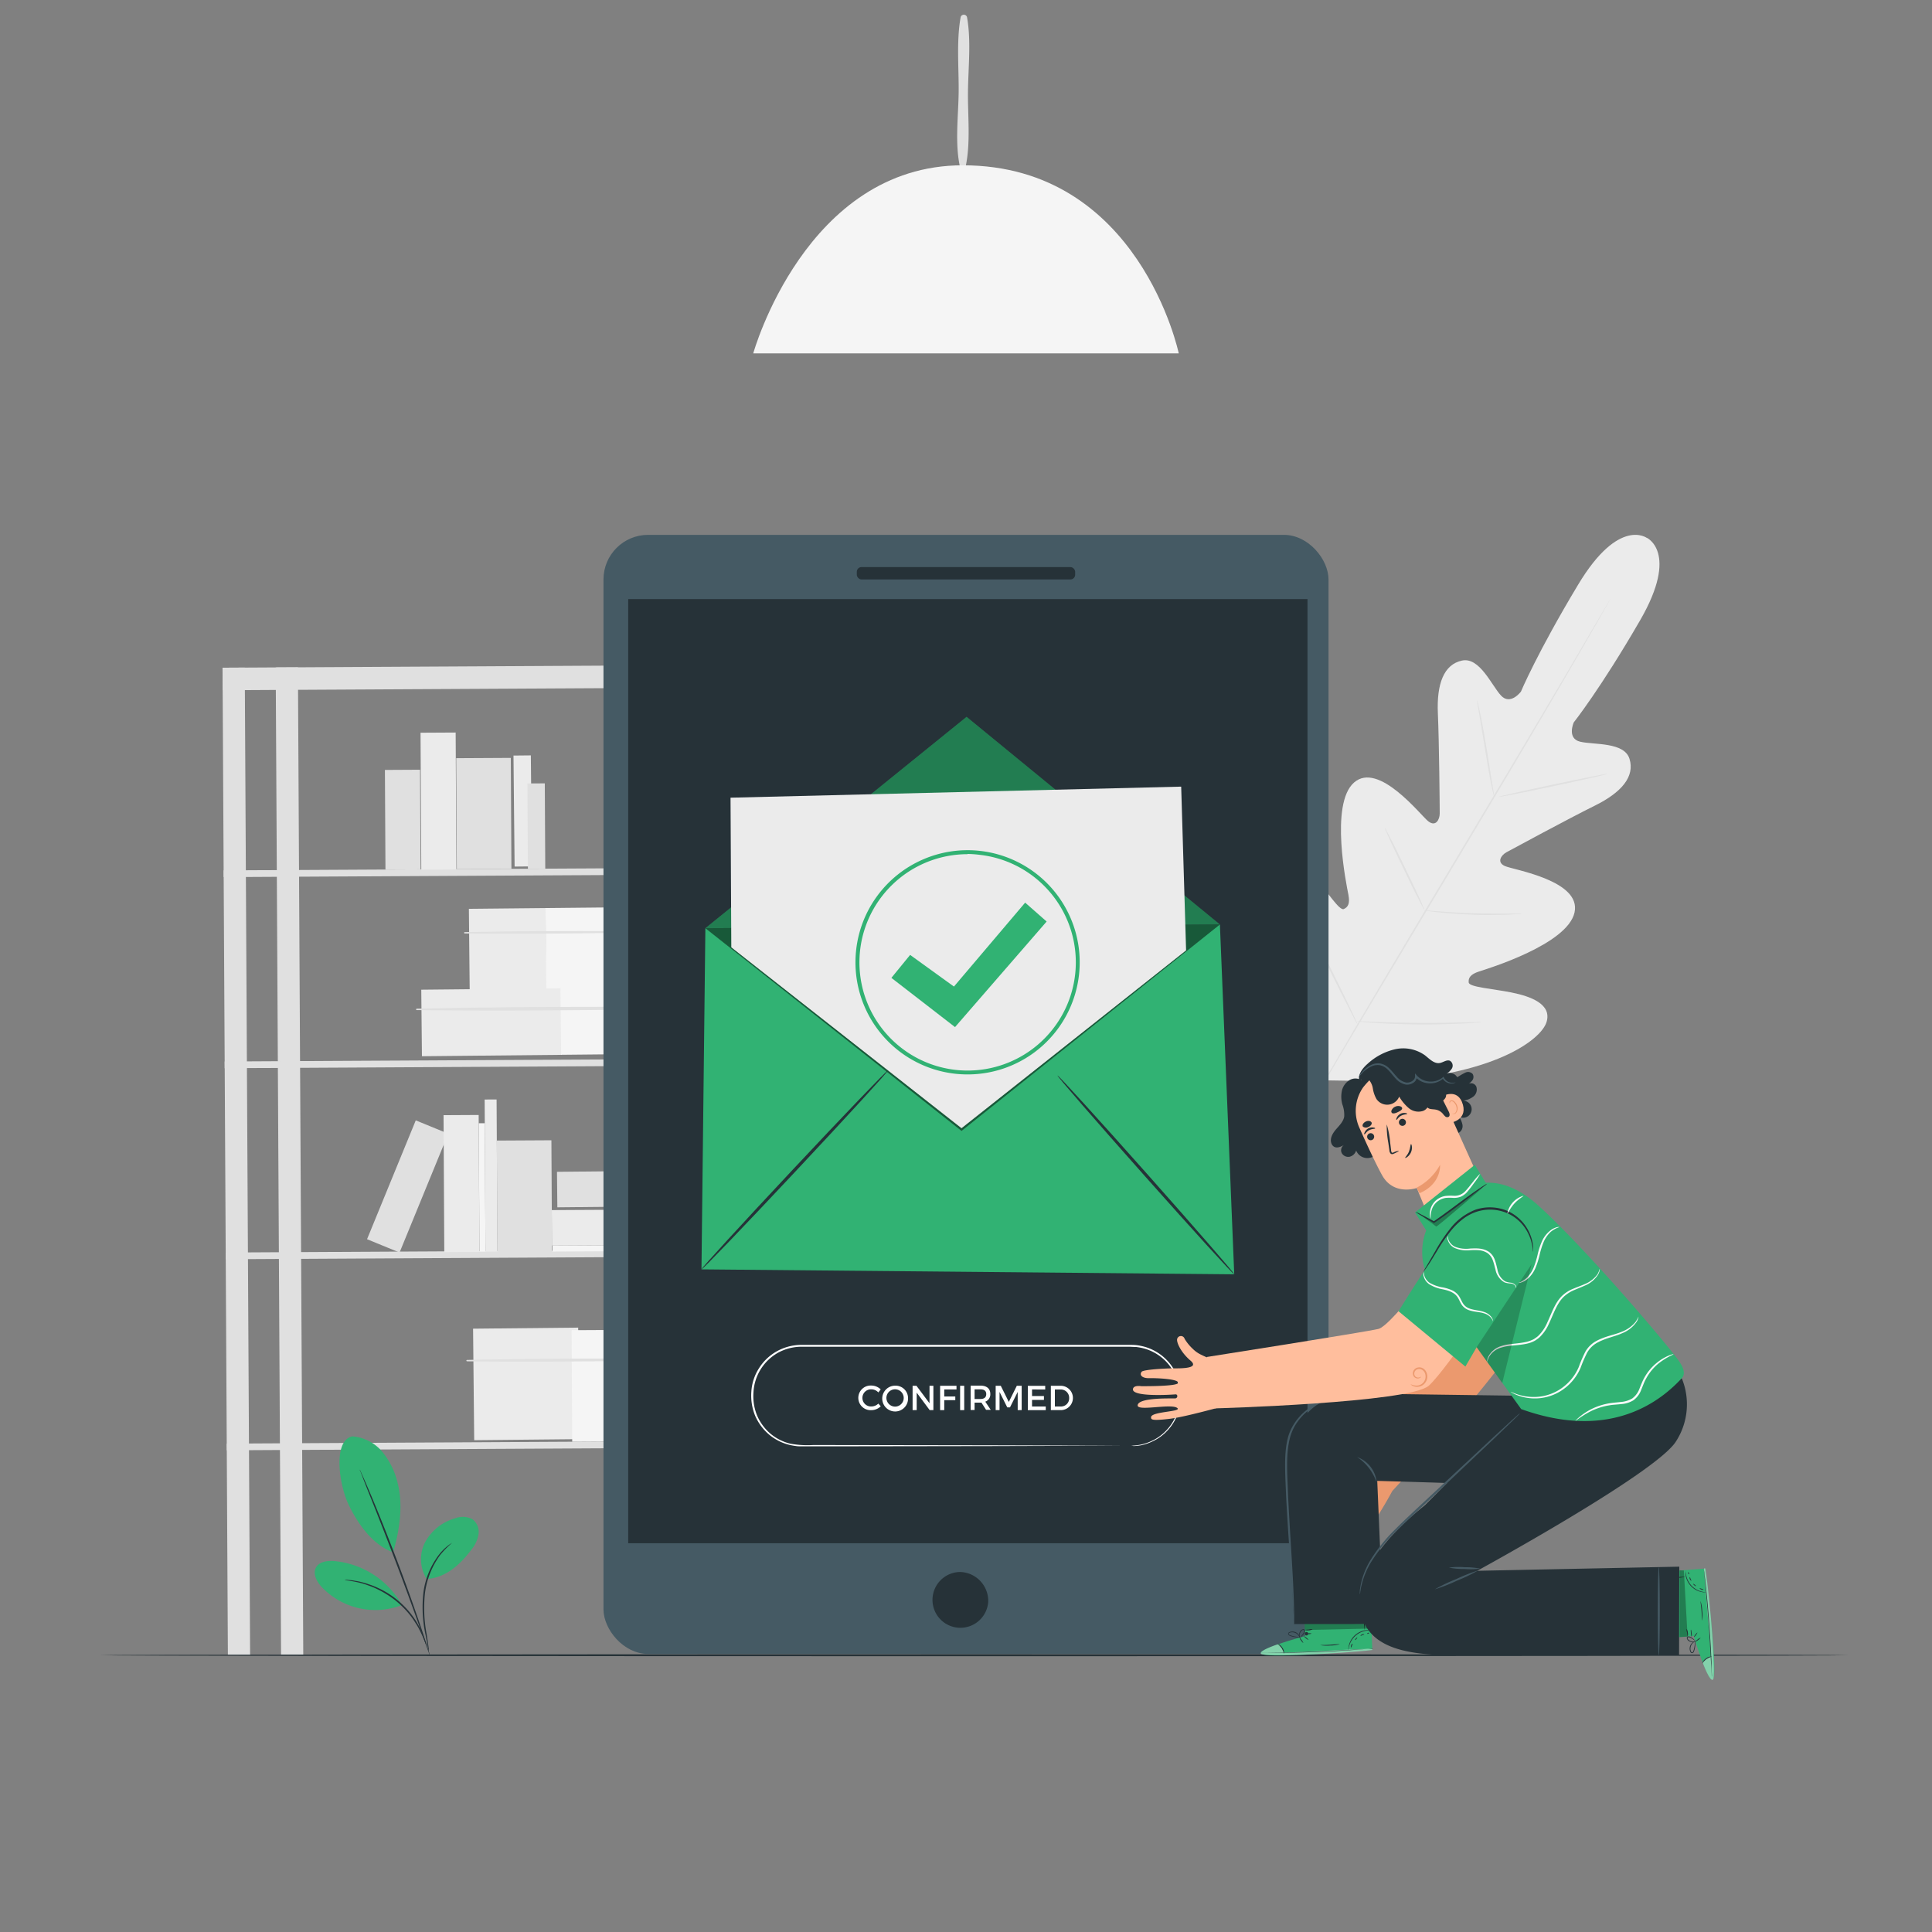 <svg xmlns="http://www.w3.org/2000/svg" viewBox="0 0 500 500"><rect x="0" y="0" width="500" height="500" fill="#808080" stroke="none"/><g id="freepik--background-complete--inject-2"><path d="M426.27,139.26s-7.25-5.57-17.82,12S393.61,179,393.61,179s-2.72,3.64-5.16,1-5.52-10-10.07-9.05c-4.71,1-6.6,6-6.26,13.67s.48,24.38.48,25.9-1,3.6-3,2-12.84-15.57-19.18-10-1.91,26.68-1.46,29-.08,3.25-1.2,3.74-4.33-4.57-7.59-8.43-7.72-7.77-11.11-4.25-5.5,19,7.48,45.24l6.81,11.78,13.66.21c29.27-1.32,41.78-10.62,43.23-15.29s-4.13-6.68-9.09-7.67-10.93-1.37-11.05-2.59.46-2.12,2.71-2.85,22.87-7,24.68-15.27-15.72-11-18-12-.93-2.86.37-3.57,16.07-8.7,22.92-12.09,10.35-7.48,8.94-12.08c-1.35-4.44-9.26-3.6-12.78-4.45s-1.65-5-1.65-5,6.91-8.68,17.16-26.4,1.64-21.43,1.64-21.43" style="fill:#ebebeb"></path><path d="M416.77,155s-.06.13-.19.38l-.62,1.1c-.55,1-1.36,2.39-2.39,4.21-2.08,3.65-5.13,8.92-8.92,15.41-7.58,13-18.2,30.84-30,50.52s-22.46,37.51-30.1,50.45l-9,15.35-2.46,4.16-.65,1.08c-.15.25-.23.36-.23.36s.06-.13.19-.38.35-.63.61-1.1l2.4-4.21c2.08-3.65,5.13-8.92,8.92-15.41,7.58-13,18.2-30.84,30-50.52s22.46-37.51,30.1-50.45l9-15.34,2.46-4.17.65-1.08C416.69,155.06,416.77,155,416.77,155Z" style="fill:#e0e0e0"></path><path d="M382.28,181.33a4,4,0,0,1,.28.94c.15.62.35,1.51.58,2.62.46,2.21,1,5.28,1.57,8.69s1,6.39,1.39,8.71c.17,1.05.32,1.93.43,2.64a5.27,5.27,0,0,1,.13,1,4.25,4.25,0,0,1-.29-.94c-.15-.61-.35-1.51-.57-2.62-.44-2.21-.95-5.29-1.51-8.7s-1.06-6.38-1.44-8.7c-.18-1-.33-1.92-.45-2.63A4.74,4.74,0,0,1,382.28,181.33Z" style="fill:#e0e0e0"></path><path d="M387.88,206.23c0-.11,6.27-1.54,14-3.18s14.1-2.89,14.13-2.78-6.26,1.54-14,3.19S387.91,206.35,387.88,206.23Z" style="fill:#e0e0e0"></path><path d="M368.41,235.64a4.24,4.24,0,0,1,1,0l2.72.2c2.3.17,5.48.39,9,.5s6.7.12,9,.1h2.73a3.89,3.89,0,0,1,1,0,4.35,4.35,0,0,1-1,.12c-.65,0-1.58.11-2.73.15-2.31.1-5.5.15-9,0s-6.71-.38-9-.62c-1.15-.13-2.08-.24-2.72-.34A3.92,3.92,0,0,1,368.41,235.64Z" style="fill:#e0e0e0"></path><path d="M358.38,214.23a3.56,3.56,0,0,1,.48.8c.31.61.7,1.35,1.16,2.24,1,1.9,2.26,4.54,3.68,7.47s2.68,5.58,3.57,7.52c.41.9.76,1.67,1,2.3a3.48,3.48,0,0,1,.33.87,3.56,3.56,0,0,1-.48-.8c-.31-.61-.7-1.36-1.16-2.24-1-1.9-2.26-4.54-3.68-7.47s-2.68-5.59-3.57-7.52l-1-2.3A4.31,4.31,0,0,1,358.38,214.23Z" style="fill:#e0e0e0"></path><path d="M337.89,238a7.56,7.56,0,0,1,.6,1l1.5,2.87c1.24,2.43,2.94,5.8,4.79,9.53s3.51,7.13,4.69,9.59l1.37,2.93a5.47,5.47,0,0,1,.45,1.1,9.15,9.15,0,0,1-.6-1l-1.49-2.87c-1.25-2.43-2.95-5.8-4.8-9.53s-3.5-7.12-4.68-9.59l-1.38-2.93A5.21,5.21,0,0,1,337.89,238Z" style="fill:#e0e0e0"></path><path d="M351.16,264.31a6.88,6.88,0,0,1,1.27,0l3.46.14c2.92.11,7,.24,11.42.27s8.5-.05,11.42-.13l3.47-.09a7.88,7.88,0,0,1,1.27,0,7.44,7.44,0,0,1-1.27.15c-.81.07-2,.15-3.46.22-2.92.15-7,.28-11.43.25s-8.51-.21-11.43-.4c-1.47-.09-2.65-.18-3.46-.26A6.69,6.69,0,0,1,351.16,264.31Z" style="fill:#e0e0e0"></path><rect x="58.27" y="172.79" width="5.75" height="255.52" transform="translate(-1.61 0.33) rotate(-0.31)" style="fill:#e0e0e0"></rect><rect x="72.03" y="172.71" width="5.75" height="255.52" transform="translate(-1.61 0.41) rotate(-0.31)" style="fill:#e0e0e0"></rect><rect x="192.3" y="172.07" width="5.75" height="255.52" transform="translate(-1.6 1.05) rotate(-0.31)" style="fill:#e0e0e0"></rect><rect x="206.07" y="172" width="5.75" height="255.52" transform="translate(-1.6 1.12) rotate(-0.31)" style="fill:#e0e0e0"></rect><rect x="57.6" y="172.39" width="153.55" height="5.83" transform="translate(-0.94 0.72) rotate(-0.31)" style="fill:#e0e0e0"></rect><rect x="57.87" y="224.85" width="153.55" height="1.74" transform="translate(-1.21 0.72) rotate(-0.31)" style="fill:#e0e0e0"></rect><rect x="58.13" y="274.3" width="153.55" height="1.74" transform="translate(-1.47 0.73) rotate(-0.31)" style="fill:#e0e0e0"></rect><rect x="58.4" y="323.74" width="153.55" height="1.74" transform="translate(-1.74 0.73) rotate(-0.31)" style="fill:#e0e0e0"></rect><rect x="58.66" y="373.19" width="153.55" height="1.74" transform="translate(-2 0.73) rotate(-0.31)" style="fill:#e0e0e0"></rect><rect x="120.91" y="344.34" width="27.2" height="28.86" transform="matrix(1, -0.01, 0.01, 1, -1.92, 0.73)" style="fill:#ebebeb"></rect><rect x="147.99" y="344.19" width="27.2" height="28.86" transform="translate(-1.92 0.87) rotate(-0.31)" style="fill:#f5f5f5"></rect><path d="M120.88,352.31c18.07.18,36.2,0,54.27-.26a.21.21,0,0,0,0-.42c-18.07-.09-36.2-.05-54.27.32a.18.18,0,0,0,0,.36Z" style="fill:#e0e0e0"></path><rect x="120.31" y="235.7" width="19.92" height="21.13" transform="matrix(1, -0.01, 0.01, 1, -1.32, 0.7)" style="fill:#ebebeb"></rect><rect x="140.14" y="235.59" width="19.92" height="21.13" transform="matrix(1, -0.01, 0.01, 1, -1.32, 0.81)" style="fill:#f5f5f5"></rect><path d="M120.29,241.59q19.86.16,39.75-.18a.22.22,0,0,0,0-.43c-13.23-.07-26.51,0-39.75.25a.18.18,0,0,0,0,.36Z" style="fill:#e0e0e0"></path><rect x="107.88" y="256.53" width="36.2" height="17.22" transform="matrix(1, -0.01, 0.01, 1, -1.42, 0.68)" style="fill:#ebebeb"></rect><rect x="143.9" y="256.33" width="36.2" height="17.22" transform="matrix(1, -0.01, 0.01, 1, -1.42, 0.87)" style="fill:#f5f5f5"></rect><path d="M107.86,261.41c24,.27,48.18,0,72.22-.35a.22.22,0,0,0,0-.43c-24.05-.12-48.18-.11-72.22.42a.18.18,0,0,0,0,.36Z" style="fill:#e0e0e0"></path><rect x="108.92" y="189.61" width="9.09" height="35.45" transform="translate(-1.11 0.61) rotate(-0.31)" style="fill:#ebebeb"></rect><rect x="99.67" y="199.24" width="9.09" height="25.78" transform="translate(-1.13 0.56) rotate(-0.31)" style="fill:#e0e0e0"></rect><rect x="118.14" y="196.19" width="14.13" height="28.73" transform="translate(-1.13 0.67) rotate(-0.31)" style="fill:#e0e0e0"></rect><rect x="132.05" y="196.14" width="4.49" height="28.73" transform="matrix(1, -0.01, 0.01, 1, -1.12, 0.72)" style="fill:#ebebeb"></rect><rect x="136.56" y="202.75" width="4.49" height="22.09" transform="translate(-1.15 0.75) rotate(-0.31)" style="fill:#e0e0e0"></rect><rect x="100.93" y="290.43" width="9.09" height="33.24" transform="translate(124.37 -17.06) rotate(22.29)" style="fill:#e0e0e0"></rect><rect x="114.87" y="288.59" width="9.09" height="35.45" transform="translate(-1.64 0.64) rotate(-0.31)" style="fill:#ebebeb"></rect><rect x="128.64" y="295.15" width="14.13" height="28.73" transform="translate(-1.66 0.73) rotate(-0.31)" style="fill:#e0e0e0"></rect><rect x="125.52" y="284.55" width="3.09" height="39.37" transform="translate(-1.63 0.69) rotate(-0.31)" style="fill:#ebebeb"></rect><rect x="123.99" y="290.7" width="1.55" height="33.24" transform="translate(-1.65 0.67) rotate(-0.31)" style="fill:#f5f5f5"></rect><rect x="158.83" y="306.44" width="1.55" height="33.24" transform="translate(-162.59 484.39) rotate(-90.31)" style="fill:#f5f5f5"></rect><rect x="142.81" y="313.08" width="36.23" height="9.19" transform="translate(-1.7 0.87) rotate(-0.31)" style="fill:#ebebeb"></rect><rect x="142.76" y="303.84" width="29.1" height="9.19" transform="matrix(1, -0.01, 0.01, 1, -1.65, 0.85)" style="fill:#e0e0e0"></rect><path d="M249.93,43c1.29-6.1.51-13.06.58-19.28s.86-13.17-.25-19.31a.86.86,0,0,0-1.64,0c-1.12,6.15-.46,13.06-.52,19.31s-1,13.18.3,19.28a.8.8,0,0,0,1.53,0Z" style="fill:#e0e0e0"></path><path d="M194.94,91.45H305.06s-10.17-48.67-55.89-48.67C208.49,42.78,194.94,91.45,194.94,91.45Z" style="fill:#f5f5f5"></path></g><g id="freepik--Floor--inject-2"><path d="M478.44,428.37c0,.14-101.34.26-226.32.26s-226.35-.12-226.35-.26,101.32-.26,226.35-.26S478.44,428.22,478.44,428.37Z" style="fill:#263238"></path></g><g id="freepik--Device--inject-2"><rect x="156.18" y="138.42" width="187.64" height="289.62" rx="11.55" style="fill:#455a64"></rect><path d="M255.75,414.57a7.22,7.22,0,1,1-7.2-7.74A7.49,7.49,0,0,1,255.75,414.57Z" style="fill:#263238"></path><rect x="221.74" y="146.76" width="56.51" height="3.2" rx="1.22" style="fill:#263238"></rect><rect x="162.58" y="155.04" width="175.8" height="244.35" style="fill:#263238"></rect><path d="M292.74,374.17l.65-.06a13.39,13.39,0,0,0,1.88-.25,12.62,12.62,0,0,0,2.9-1,12.14,12.14,0,0,0,3.41-2.4,12.39,12.39,0,0,0,2.86-4.36,13.49,13.49,0,0,0,.81-6.12A12.54,12.54,0,0,0,296.13,349a14.16,14.16,0,0,0-2.08-.4c-.72,0-1.44-.08-2.19-.07H287.3l-9.67,0-21.35,0-48.91,0a12.76,12.76,0,0,0-6.06,1.58A12.48,12.48,0,0,0,195,360.28a13.32,13.32,0,0,0,.91,6,12.83,12.83,0,0,0,3.49,4.76,12.54,12.54,0,0,0,5.18,2.59,24.55,24.55,0,0,0,5.75.35H216l39.95.06,26.93.08,7.32.05,1.9,0,.65,0-.65,0-1.9,0-7.32,0-26.93.08-39.95.06h-8.61c-.49,0-1,0-1.49-.09a14.58,14.58,0,0,1-1.47-.26,13,13,0,0,1-5.39-2.69,13.37,13.37,0,0,1-3.64-4.95,13.83,13.83,0,0,1-.95-6.18,12.61,12.61,0,0,1,1.95-6,12.89,12.89,0,0,1,4.66-4.44,13.23,13.23,0,0,1,6.32-1.65l48.91,0,21.35,0h14.23c.74,0,1.49,0,2.23.07a15,15,0,0,1,2.14.43A12.86,12.86,0,0,1,305.54,360a13.69,13.69,0,0,1-.87,6.23,12.61,12.61,0,0,1-2.94,4.41,12.28,12.28,0,0,1-3.49,2.4,12.81,12.81,0,0,1-2.95,1,11.91,11.91,0,0,1-1.9.19C293,374.18,292.74,374.17,292.74,374.17Z" style="fill:#fff"></path><path d="M227.93,359.58l-.62.78a2.43,2.43,0,0,0-1.75-.8,2.22,2.22,0,1,0,0,4.43,2.57,2.57,0,0,0,1.75-.74l.63.7a3.58,3.58,0,0,1-2.44,1,3.19,3.19,0,1,1,0-6.37A3.48,3.48,0,0,1,227.93,359.58Z" style="fill:#fff"></path><path d="M235,361.79a3.34,3.34,0,1,1-3.34-3.18A3.22,3.22,0,0,1,235,361.79Zm-5.6,0a2.26,2.26,0,0,0,2.27,2.24,2.24,2.24,0,1,0-2.27-2.24Z" style="fill:#fff"></path><path d="M240.6,364.94l-3.36-4.52v4.52h-1.06v-6.3h1l3.38,4.53v-4.53h1v6.3Z" style="fill:#fff"></path><path d="M244.37,359.59v1.82h2.86v.95h-2.86v2.58H243.3v-6.3h4.24v.95Z" style="fill:#fff"></path><path d="M248.48,364.94v-6.3h1.06v6.3Z" style="fill:#fff"></path><path d="M254,363h-1.78v1.9H251.2v-6.3h2.55c1.61,0,2.54.78,2.54,2.15a2,2,0,0,1-1.3,2l1.41,2.11h-1.21Zm-.29-.94c1,0,1.53-.42,1.53-1.27s-.55-1.23-1.53-1.23h-1.49v2.5Z" style="fill:#fff"></path><path d="M263.38,364.94v-4.71l-2,4h-.7l-2-4v4.71h-1v-6.3H259l2.08,4.18,2.07-4.18h1.26v6.3Z" style="fill:#fff"></path><path d="M267.09,359.59v1.7h3.08v1h-3.08V364h3.55v.95H266v-6.3h4.5v.95Z" style="fill:#fff"></path><path d="M274.52,358.64a3.15,3.15,0,1,1,0,6.3h-2.56v-6.3ZM273,364h1.54a2.11,2.11,0,0,0,2.16-2.19,2.15,2.15,0,0,0-2.2-2.21H273Z" style="fill:#fff"></path></g><g id="freepik--Envelope--inject-2"><polygon points="182.55 240.22 315.71 239.26 319.42 329.79 181.54 328.51 182.55 240.22" style="fill:#31B273"></polygon><polyline points="182.55 240.22 250.15 185.52 315.71 239.26" style="fill:#31B273"></polyline><g style="opacity:0.3"><polyline points="182.55 240.22 250.15 185.52 315.71 239.26"></polyline></g><path d="M181.54,328.51c-.17-.15,10.49-11.79,23.81-26s24.24-25.59,24.41-25.43-10.49,11.79-23.81,26S181.71,328.67,181.54,328.51Z" style="fill:#263238"></path><path d="M319.42,329.79c-.17.15-10.55-11.25-23.18-25.47s-22.74-25.87-22.57-26,10.55,11.25,23.18,25.47S319.59,329.64,319.42,329.79Z" style="fill:#263238"></path><g style="opacity:0.5"><polyline points="315.71 239.26 248.84 292.68 182.55 240.22"></polyline></g><polygon points="189.26 245.17 189.06 206.44 305.69 203.58 306.96 245.96 248.84 291.98 189.26 245.17" style="fill:#ebebeb"></polygon><path d="M250.47,278.06a29,29,0,0,1-28.89-32.28,29,29,0,0,1,57.66,6.53h0a29,29,0,0,1-28.77,25.75Zm-.08-57a28,28,0,1,0,27.85,31.17h0a28,28,0,0,0-24.68-31A28.2,28.2,0,0,0,250.39,221Z" style="fill:#31B273"></path><polygon points="230.69 253.07 235.54 247.13 246.88 255.32 265.31 233.6 270.87 238.49 247.16 265.81 230.69 253.07" style="fill:#31B273"></polygon></g><g id="freepik--Character--inject-2"><path d="M375.93,292.34a1.2,1.2,0,0,0,1.77.71,2,2,0,0,0,.78-2,5.79,5.79,0,0,0-.89-2.06,2.2,2.2,0,1,0,1.11-4.12,5.75,5.75,0,0,0,2.62-1.09,2.33,2.33,0,0,0,.74-2.58,1.48,1.48,0,0,0-2.35-.46,4.32,4.32,0,0,0,1.33-1.15,1.48,1.48,0,0,0,.07-1.66,1.61,1.61,0,0,0-1.87-.34,15.68,15.68,0,0,0-1.77,1,4.64,4.64,0,0,1-4.64-.17l-3.73,3.08Z" style="fill:#263238"></path><path d="M356,275.41a5.71,5.71,0,0,0-3.88,4.77,3,3,0,0,0,.55,2.25,2.69,2.69,0,0,0,2.63.72,6.79,6.79,0,0,0,2.51-1.31,5,5,0,0,0,2.36-3.13,3.2,3.2,0,0,0-2-3.13,4.71,4.71,0,0,0-3.83.22" style="fill:#263238"></path><path d="M359.23,293.88a11.63,11.63,0,0,1-1.65,3.72,4.88,4.88,0,0,1-3.37,2.09,3.12,3.12,0,0,1-3.24-1.94,2.31,2.31,0,0,1-1.66,1.6,1.91,1.91,0,0,1-2.06-.92,1.64,1.64,0,0,1,.58-2.11c-.8.45-1.8.91-2.59.44a1.64,1.64,0,0,1-.7-.93c-.41-1.26.37-2.58,1.24-3.58s1.89-2,2.1-3.28a7.68,7.68,0,0,0-.47-3.12,7.41,7.41,0,0,1-.14-3.5,4.3,4.3,0,0,1,2-2.82,3,3,0,0,1,3.32.19l.17,1.7,6.5,12.46" style="fill:#263238"></path><path d="M374.78,313.7s2.33,24.65.37,27.86-26,36.76-26,36.76l.06,0c-.47.2-1,.39-1.52.6a8,8,0,0,1-2.61.46,11.76,11.76,0,0,1-3.28-.31c-1-.34-1.83.67-1.31,1.43s3.15,1.74,6.41,1.43-.41,3.3-1.72,4.64-5.17,5.69-5.07,6.42c.14,1.07,1.31,1.12,2.59-.25s5.39-5.22,6.07-4.49-6.1,7.46-6.1,7.46-1.68,1.21-.92,2.08c1.35,1.56,8-6.14,8.63-6.89.43-.52,1.19.24.7.77s-6.9,6.58-5.53,8.18c1.05,1.23,5.54-6.29,7.56-6.8s-4,5.35-2.93,6.49c.39.42.74.68,3.7-3.19a110.89,110.89,0,0,0,6.45-10.48c3.15-3.41,34.2-37.12,34.44-43.42.25-6.63,1.44-29.07,1.44-29.07Z" style="fill:#eb996e"></path><path d="M337.75,423.42l-.29-9.15,17.14-.64.56,13.38-1.06.11c-4.72.44-24,1.9-27.23,1.06C323.31,427.24,337.75,423.42,337.75,423.42Z" style="fill:#31B273"></path><g style="opacity:0.4"><path d="M330.7,425.54s-5.05,1.66-4.38,2.48,20.23.07,28.84-1l-.05-.38-22.81,1.06S331.7,425.54,330.7,425.54Z" style="fill:#fff"></path></g><path d="M355.38,426.61l-.29,0-.84.08-3.11.26c-2.63.19-6.26.41-10.28.57s-7.66.21-10.29.22h-3.12l-.85,0a1,1,0,0,1-.3,0l.3,0,.85,0,3.11-.05c2.64-.05,6.28-.13,10.29-.29s7.65-.35,10.28-.51l3.11-.19.85,0Z" style="fill:#263238"></path><path d="M332.31,428a6.94,6.94,0,0,0-.63-1.47,7.3,7.3,0,0,0-1.11-1.15,2.29,2.29,0,0,1,1.28,1A2.24,2.24,0,0,1,332.31,428Z" style="fill:#263238"></path><path d="M337.27,425.2s-.3-.25-.56-.64a1.88,1.88,0,0,1-.4-.75c.05,0,.3.25.57.63S337.32,425.17,337.27,425.2Z" style="fill:#263238"></path><path d="M338.63,424.41s-.31-.12-.62-.38-.52-.49-.48-.54.31.13.62.38S338.67,424.37,338.63,424.41Z" style="fill:#263238"></path><path d="M339.45,422.76a2.09,2.09,0,0,1-.89.15.45.45,0,1,1,0-.21A2.05,2.05,0,0,1,339.45,422.76Z" style="fill:#263238"></path><path d="M339.71,421.61a1.81,1.81,0,0,1-1,.33,1.86,1.86,0,0,1-1-.1,6.2,6.2,0,0,1,1-.11A5.14,5.14,0,0,1,339.71,421.61Z" style="fill:#263238"></path><path d="M336.63,423.73a3.18,3.18,0,0,1-1.1,0,6.71,6.71,0,0,1-1.18-.21,3.54,3.54,0,0,1-.68-.25.62.62,0,0,1-.29-.34.43.43,0,0,1,.15-.44,2,2,0,0,1,2.52.49,1.92,1.92,0,0,1,.39.72.69.69,0,0,1,0,.3,3.18,3.18,0,0,0-.54-.92,2,2,0,0,0-1-.58,1.71,1.71,0,0,0-1.31.14c-.17.14-.09.34.11.45a3.32,3.32,0,0,0,.62.24,6.9,6.9,0,0,0,1.15.25C336.21,423.71,336.63,423.69,336.63,423.73Z" style="fill:#263238"></path><path d="M336.35,423.79a1.09,1.09,0,0,1-.15-.76,1.65,1.65,0,0,1,.27-.81,1.08,1.08,0,0,1,.89-.6.44.44,0,0,1,.36.49,1.06,1.06,0,0,1-.17.5,3.32,3.32,0,0,1-.49.69c-.34.35-.6.49-.62.47s.21-.21.51-.57a3.7,3.7,0,0,0,.43-.67c.14-.24.23-.67-.05-.7s-.54.26-.7.49a1.89,1.89,0,0,0-.29.73A4.08,4.08,0,0,0,336.35,423.79Z" style="fill:#263238"></path><path d="M354.85,421.93s-.49,0-1.26.09a5.57,5.57,0,0,0-2.72,1.25,5.5,5.5,0,0,0-1.63,2.5c-.24.75-.24,1.24-.28,1.24a1.18,1.18,0,0,1,0-.35,4.7,4.7,0,0,1,.15-.93,5.21,5.21,0,0,1,4.47-3.85,4.25,4.25,0,0,1,.94,0A.92.92,0,0,1,354.85,421.93Z" style="fill:#263238"></path><path d="M352.81,414.87a30,30,0,0,1,.28,3.51,28.41,28.41,0,0,1,.07,3.53,32.9,32.9,0,0,1-.28-3.52A28.24,28.24,0,0,1,352.81,414.87Z" style="fill:#263238"></path><path d="M346.72,425.52a9.76,9.76,0,0,1-2.49.34,10.06,10.06,0,0,1-2.52-.1c0-.06,1.13,0,2.51-.11S346.71,425.46,346.72,425.52Z" style="fill:#263238"></path><path d="M350.08,425.39s-.09.24-.19.5-.16.49-.22.49-.1-.27,0-.57S350,425.35,350.08,425.39Z" style="fill:#263238"></path><path d="M351.28,423.76s-.06.22-.23.41-.34.31-.39.27.07-.22.24-.41S351.24,423.72,351.28,423.76Z" style="fill:#263238"></path><path d="M353.07,423c0,.06-.24.07-.49.17s-.43.24-.47.2.09-.28.4-.4S353.08,422.92,353.07,423Z" style="fill:#263238"></path><path d="M354.34,422.59c0,.05-.07.14-.21.2s-.27.07-.3,0,.08-.15.22-.21S354.32,422.53,354.34,422.59Z" style="fill:#263238"></path><g style="opacity:0.3"><polygon points="354.81 421.47 337.68 421.84 337.63 419.77 354.91 420.38 354.81 421.47"></polygon></g><path d="M402.27,361.34l-54.18-.74S333,362,333,381.64l1.91,38.67H358l-1.57-37.06c1.29,0,18.77.58,18.77.58Z" style="fill:#263238"></path><path d="M334.92,420.31a3.23,3.23,0,0,1-.07-.67c0-.49-.07-1.13-.11-1.92l-.41-7.06c-.35-6-1-14.19-1.48-23.31-.16-4.55-.51-8.91,0-12.88a18.82,18.82,0,0,1,.59-2.86,13.45,13.45,0,0,1,1.11-2.53,14.46,14.46,0,0,1,3.14-3.8,16.32,16.32,0,0,1,3.4-2.23,17.17,17.17,0,0,1,2.88-1l1.08-.26.81-.13a3.38,3.38,0,0,1,.67-.07,2.82,2.82,0,0,1-.65.17l-.79.18-1.07.3a21.13,21.13,0,0,0-2.8,1.11,16.43,16.43,0,0,0-3.29,2.24,14.65,14.65,0,0,0-3,3.74,13.56,13.56,0,0,0-1,2.46,19.67,19.67,0,0,0-.56,2.79c-.51,3.88-.15,8.24,0,12.79.45,9.1,1.07,17.33,1.33,23.31.14,3,.21,5.4.24,7.07,0,.8,0,1.43,0,1.93A2.88,2.88,0,0,1,334.92,420.31Z" style="fill:#455a64"></path><path d="M438.33,423.43l-9.14.61L428,406.94l13.35-1,.15,1c.6,4.7,2.74,24,2,27.17C442.66,437.73,438.33,423.43,438.33,423.43Z" style="fill:#31B273"></path><g style="opacity:0.4"><path d="M440.7,430.4s1.83,5,2.63,4.29-.64-20.22-2-28.78l-.38,0,1.87,22.77S440.66,429.4,440.7,430.4Z" style="fill:#fff"></path></g><path d="M440.89,405.7a1.19,1.19,0,0,1,.06.29c0,.25.07.53.11.84.1.84.22,1.88.36,3.1.29,2.62.64,6.24.93,10.25s.49,7.64.59,10.28c0,1.22.07,2.27.1,3.11,0,.32,0,.6,0,.85a1.36,1.36,0,0,1,0,.3,2.29,2.29,0,0,1,0-.3c0-.25,0-.53-.05-.84,0-.85-.1-1.89-.17-3.12-.14-2.63-.35-6.26-.64-10.27s-.63-7.63-.88-10.25c-.11-1.22-.21-2.26-.29-3.1,0-.32-.05-.59-.08-.85S440.89,405.7,440.89,405.7Z" style="fill:#263238"></path><path d="M443.05,428.7a7.92,7.92,0,0,0-1.44.69,6.71,6.71,0,0,0-1.11,1.15,2.28,2.28,0,0,1,1-1.32A2.31,2.31,0,0,1,443.05,428.7Z" style="fill:#263238"></path><path d="M440.12,423.84c0,.05-.24.31-.61.59s-.71.47-.75.42.25-.31.62-.59A2.11,2.11,0,0,1,440.12,423.84Z" style="fill:#263238"></path><path d="M439.29,422.51s-.12.32-.36.64-.48.54-.52.5.11-.32.36-.63S439.24,422.48,439.29,422.51Z" style="fill:#263238"></path><path d="M437.61,421.76c.06,0,.14.39.18.88a2,2,0,0,1,0,.9c-.06,0-.14-.39-.18-.88S437.55,421.76,437.61,421.76Z" style="fill:#263238"></path><path d="M436.45,421.54a1.72,1.72,0,0,1,.36,1,1.76,1.76,0,0,1-.06,1,5.23,5.23,0,0,1-.14-1A5.15,5.15,0,0,1,436.45,421.54Z" style="fill:#263238"></path><path d="M438.67,424.53a3,3,0,0,1,.08,1.1,6.38,6.38,0,0,1-.18,1.19,3.43,3.43,0,0,1-.22.69.63.63,0,0,1-.32.3.45.45,0,0,1-.46-.13,2,2,0,0,1,.41-2.54,1.92,1.92,0,0,1,.71-.41.59.59,0,0,1,.29-.05,2.88,2.88,0,0,0-.9.57,1.94,1.94,0,0,0-.54,1,1.65,1.65,0,0,0,.19,1.3c.14.17.34.09.44-.12a3.62,3.62,0,0,0,.22-.63,7.37,7.37,0,0,0,.21-1.16C438.67,425,438.64,424.54,438.67,424.53Z" style="fill:#263238"></path><path d="M438.75,424.81a1.09,1.09,0,0,1-.76.19,1.89,1.89,0,0,1-.82-.24,1.12,1.12,0,0,1-.63-.88.44.44,0,0,1,.48-.37,1.13,1.13,0,0,1,.51.15,3,3,0,0,1,.7.47,1.65,1.65,0,0,1,.49.59s-.21-.2-.58-.48a4.34,4.34,0,0,0-.69-.41c-.25-.13-.67-.21-.7.07s.29.54.52.69a1.78,1.78,0,0,0,.74.26A3.38,3.38,0,0,0,438.75,424.81Z" style="fill:#263238"></path><path d="M436.24,406.39s0,.49.14,1.26a5.53,5.53,0,0,0,1.33,2.67,5.61,5.61,0,0,0,2.56,1.55c.76.2,1.25.19,1.25.23a1.07,1.07,0,0,1-.35,0,4.26,4.26,0,0,1-.93-.12,5.22,5.22,0,0,1-4-4.34,4,4,0,0,1,0-.94A1,1,0,0,1,436.24,406.39Z" style="fill:#263238"></path><path d="M429.25,408.68a30.94,30.94,0,0,1,3.5-.4,28.72,28.72,0,0,1,3.52-.2,28.09,28.09,0,0,1-3.5.4A28.65,28.65,0,0,1,429.25,408.68Z" style="fill:#263238"></path><path d="M440.11,414.39a9.77,9.77,0,0,1,.43,2.48,9.24,9.24,0,0,1,0,2.52c-.06,0-.07-1.12-.19-2.5S440.05,414.41,440.11,414.39Z" style="fill:#263238"></path><path d="M439.86,411s.24.08.51.17.49.14.49.2-.26.11-.56,0S439.82,411.08,439.86,411Z" style="fill:#263238"></path><path d="M438.19,409.89s.23.06.42.22.32.33.28.38-.22-.06-.42-.22S438.16,409.94,438.19,409.89Z" style="fill:#263238"></path><path d="M437.34,408.14c.06,0,.08.23.18.48s.26.42.22.46-.28-.07-.41-.38S437.29,408.13,437.34,408.14Z" style="fill:#263238"></path><path d="M436.91,406.88s.15.06.21.2.08.27,0,.3-.15-.07-.22-.21S436.86,406.9,436.91,406.88Z" style="fill:#263238"></path><g style="opacity:0.3"><polygon points="435.78 406.44 436.75 423.55 434.69 423.68 434.69 406.39 435.78 406.44"></polygon></g><path d="M382.3,406.52v0s46.17-25.21,51.4-33.42a17.68,17.68,0,0,0,1.54-16.4l-38.85,5.19-27.63,27.67h0c-6,4.77-16.87,14.74-16.87,24.57,0,16.82,21.75,14.07,37.36,14.11,21.34.05,45.29.14,45.29.14l.06-22.93Z" style="fill:#263238"></path><path d="M371.33,411.32a43,43,0,0,0,5.69-2.23,41,41,0,0,0,5.51-2.65,42.29,42.29,0,0,0-5.69,2.24A41.06,41.06,0,0,0,371.33,411.32Z" style="fill:#455a64"></path><path d="M375,405.7a18.64,18.64,0,0,0,4,.35,19.15,19.15,0,0,0,4.06-.09,19.25,19.25,0,0,0-4-.36A17.83,17.83,0,0,0,375,405.7Z" style="fill:#455a64"></path><path d="M393.35,365.78a3.55,3.55,0,0,1-.43.48l-1.32,1.3-4.91,4.73-16.33,15.46c-3.19,3-6.29,5.83-9,8.5A42.92,42.92,0,0,0,355,404a20.9,20.9,0,0,0-2.62,6.2l-.23,1c0,.3-.07.55-.11.78a2.5,2.5,0,0,1-.12.63,2.82,2.82,0,0,1,0-.64c0-.23,0-.49.06-.79s.11-.66.18-1.06a19.88,19.88,0,0,1,2.51-6.35,42,42,0,0,1,6.33-7.91c2.69-2.71,5.78-5.52,9-8.54L386.44,372l5-4.6,1.39-1.24A4.17,4.17,0,0,1,393.35,365.78Z" style="fill:#455a64"></path><path d="M379.49,315.69h0a7.91,7.91,0,0,1-11.07-3.95l-1.76-4.29s-6,2.12-9-3.35c-1.7-3.07-4.11-8.31-5.89-12.32a10.63,10.63,0,0,1,1-10.36h0c4.89-6.17,8.77-5.14,16.54-3.88l1.16.19,12.51,27.75A7.91,7.91,0,0,1,379.49,315.69Z" style="fill:#ffbe9d"></path><path d="M355.58,294.49a.91.91,0,1,0-1.15.55A.9.9,0,0,0,355.58,294.49Z" style="fill:#263238"></path><path d="M353.12,293.57c.14.05.45-.66,1.21-1.07s1.52-.32,1.55-.46-.16-.19-.5-.24a2,2,0,0,0-1.3.25,2.09,2.09,0,0,0-.9,1C353,293.34,353.06,293.55,353.12,293.57Z" style="fill:#263238"></path><path d="M362.16,290a.91.91,0,1,0,1.24-.33A.9.9,0,0,0,362.16,290Z" style="fill:#263238"></path><path d="M361.4,289.82c.14.05.45-.66,1.21-1.07s1.52-.32,1.55-.46-.16-.19-.5-.24a2,2,0,0,0-1.3.25,2.09,2.09,0,0,0-.9,1C361.32,289.59,361.34,289.8,361.4,289.82Z" style="fill:#263238"></path><path d="M362,297.85a3.83,3.83,0,0,0-1.36.4c-.21.08-.39.12-.46,0a1.23,1.23,0,0,1-.17-.64c-.07-.61-.15-1.22-.23-1.86a22.88,22.88,0,0,0-.89-4.75,24.34,24.34,0,0,0,.41,4.81c.09.64.18,1.25.27,1.86a1.4,1.4,0,0,0,.33.88.57.57,0,0,0,.51.13,1.3,1.3,0,0,0,.37-.14C361.6,298.18,362.07,297.91,362,297.85Z" style="fill:#263238"></path><path d="M366.61,307.38a14.49,14.49,0,0,0,6.07-5.91s.44,4.87-5.31,7.34Z" style="fill:#eb996e"></path><path d="M372.93,283.89c.09-.1,4.4-2.65,5.68,2.05,1.11,4.07-3.49,4.77-3.55,4.64S372.93,283.89,372.93,283.89Z" style="fill:#ffbe9d"></path><path d="M375.89,288.19s.08,0,.22,0a.74.74,0,0,0,.51-.18,1.8,1.8,0,0,0,.22-1.79,2.32,2.32,0,0,0-.55-.9.83.83,0,0,0-.7-.33.38.38,0,0,0-.33.33c0,.13,0,.2,0,.21s-.11,0-.13-.2a.43.43,0,0,1,.06-.3.55.55,0,0,1,.34-.24,1,1,0,0,1,.93.34,2.48,2.48,0,0,1,.63,1,1.86,1.86,0,0,1-.37,2,.76.76,0,0,1-.65.13C375.93,288.29,375.88,288.21,375.89,288.19Z" style="fill:#eb996e"></path><path d="M370.93,315s10.75-18,27.37-2.85c10.85,9.9,28.55,30.32,34.87,38.32,1.42,1.79,3.63,4.52,2.08,6.2-4.74,5.12-17.66,16.6-41.57,8L371,333.13a15.64,15.64,0,0,1-.09-18.12Z" style="fill:#31B273"></path><polygon points="384.71 306.43 381.68 301.47 366.2 313.79 369.09 318.44 384.71 306.43" style="fill:#31B273"></polygon><g style="opacity:0.3"><path d="M384.05,307.07s-12.19,10.54-12.36,10.36-4.87-3.56-4.87-3.56l4.29,2.41Z"></path></g><path d="M384.84,306.37a3.44,3.44,0,0,0-.78.42c-.48.3-1.17.75-2,1.33-1.68,1.15-3.93,2.82-6.41,4.66-1.69,1.25-3.28,2.4-4.64,3.34h.2c-1.45-.78-2.66-1.43-3.51-1.86a8,8,0,0,0-1.37-.64,6.86,6.86,0,0,0,1.26.83c.82.5,2,1.19,3.43,2l.1.05.1-.06c1.39-.92,3-2.05,4.69-3.3l6.33-4.76,1.92-1.44A3.59,3.59,0,0,0,384.84,306.37Z" style="fill:#263238"></path><path d="M318.75,353.69l-2.94-1.19a27.11,27.11,0,0,1-5-1.92,7.59,7.59,0,0,1-2.15-1.53,11.88,11.88,0,0,1-2.08-2.56,1,1,0,0,0-1.94.07c-.17.91,1,3.47,3.47,5.57s-2.64,2-4.51,2-7.68.3-8.14.88c-.67.84.12,1.71,2,1.66s7.51.2,7.46,1.19-9.59.88-9.59.88-2-.35-2.13.79c-.16,2.07,10,1.42,11,1.33.67-.06.66,1-.07,1.05s-9.52-.32-9.71,1.78c-.14,1.61,8.37-.45,10.15.63s-6.61.91-6.68,2.45c0,.58,0,1,4.87.41s18.09-4.44,18.09-4.44l-2.22-9.21" style="fill:#ffbe9d"></path><path d="M376.19,321.28s-15.81,21.8-19.47,22.65-44.42,7.26-44.42,7.26l2,13.3s50.59-1.42,55.49-5.89,19.7-27.2,19.7-27.2Z" style="fill:#ffbe9d"></path><path d="M365.06,358.22s.11.18.42.37a2.62,2.62,0,0,0,1.5.31,2.58,2.58,0,0,0,1.95-1.17,2.64,2.64,0,0,0,.13-2.77,2.11,2.11,0,0,0-1.16-1,1.9,1.9,0,0,0-1.43.11,1.53,1.53,0,0,0-.59,2.15,1.27,1.27,0,0,0,1.47.44c.35-.15.44-.37.42-.38s-.16.13-.48.21a1.07,1.07,0,0,1-1.14-.44,1.19,1.19,0,0,1,.51-1.61,1.49,1.49,0,0,1,1.1-.06,1.68,1.68,0,0,1,.91.78,2.35,2.35,0,0,1-1.73,3.41A3.42,3.42,0,0,1,365.06,358.22Z" style="fill:#eb996e"></path><path d="M394.24,327.92l-15,25.75-17.3-14.32s12-19.62,17.65-25.7Z" style="fill:#31B273"></path><path d="M351.22,377.08a7.69,7.69,0,0,1,5.06,6.61,12.81,12.81,0,0,0-5.06-6.61Z" style="fill:#455a64"></path><path d="M369.13,286.23a1.48,1.48,0,0,0,1.08.77c.45.09.91.08,1.37.17a3.16,3.16,0,0,1,1.83,1.07,4.69,4.69,0,0,0,.63.7.78.78,0,0,0,.88.09c.4-.3.22-.92,0-1.37q-1.41-2.79-2.8-5.58l-5.3,1.15,2.28,2.65" style="fill:#263238"></path><path d="M351.82,279.9c.61-.73,1.52-1.33,2.24-.7a4.66,4.66,0,0,1,1.24,2.54,8,8,0,0,0,.94,2.7,3.35,3.35,0,0,0,5.87-.64,11.6,11.6,0,0,0,2.5,3,3.91,3.91,0,0,0,3.67.71,2.4,2.4,0,0,0,1.36-3.17,4,4,0,0,0,2.41.92,2.25,2.25,0,0,0,2.1-1.29,1.6,1.6,0,0,0-1-2.1,2.88,2.88,0,0,0,3.27-.07,2.47,2.47,0,0,0,.63-3.13,2.17,2.17,0,0,0-3-.62,4.27,4.27,0,0,0,1.69-1.51,1.48,1.48,0,0,0-.47-2c-.83-.38-1.72.39-2.63.56-1.48.27-2.69-1.06-3.88-2a9.71,9.71,0,0,0-7.74-1.55,15.76,15.76,0,0,0-7.11,3.78c-1.34,1.17-2.63,2.87-2.09,4.56" style="fill:#263238"></path><path d="M355,290.68c0,.43-.41.8-.91,1a1.26,1.26,0,0,1-1.35-.1c-.29-.31,0-1,.78-1.35S355,290.25,355,290.68Z" style="fill:#263238"></path><path d="M362.88,286.88c-.09.43-.62.7-1.15.95s-1.1.45-1.48.22a.59.59,0,0,1-.1-.72,1.79,1.79,0,0,1,.94-.92,1.77,1.77,0,0,1,1.32-.09C362.74,286.45,362.9,286.67,362.88,286.88Z" style="fill:#263238"></path><path d="M365.17,296.1c.13-.05.47,1,0,2.1s-1.47,1.58-1.52,1.45.62-.68,1-1.66S365,296.12,365.17,296.1Z" style="fill:#263238"></path><path d="M376.71,280.12s-.07.06-.23.14a2.07,2.07,0,0,1-.76.16A2.63,2.63,0,0,1,373.3,279l.27.06a5,5,0,0,1-3.3,1.31,5.16,5.16,0,0,1-4-1.67l.44-.18a2,2,0,0,1-.94,1.7,2.87,2.87,0,0,1-1.94.47,4.8,4.8,0,0,1-2.72-1.66c-.69-.75-1.24-1.53-1.88-2.14a4.13,4.13,0,0,0-2.1-1.21,3.74,3.74,0,0,0-2.09.26,7.68,7.68,0,0,0-2.57,1.87,7.26,7.26,0,0,1-.86.84,5.21,5.21,0,0,1,.71-1,7.31,7.31,0,0,1,2.57-2.07,4.18,4.18,0,0,1,2.32-.35,4.48,4.48,0,0,1,2.35,1.29c.69.65,1.26,1.43,1.92,2.14a4.37,4.37,0,0,0,2.41,1.49c1.1.16,2.37-.62,2.32-1.63l0-.73.48.56a4.84,4.84,0,0,0,3.65,1.56,4.76,4.76,0,0,0,3.07-1.12l.18-.16.09.21a2.45,2.45,0,0,0,2.11,1.39A5.35,5.35,0,0,0,376.71,280.12Z" style="fill:#455a64"></path><path d="M396.75,323.94c-.05,0,0-.6-.23-1.64a11.52,11.52,0,0,0-1.63-4.16,10.88,10.88,0,0,0-4.95-4.23,11.33,11.33,0,0,0-7.9-.28,12.42,12.42,0,0,0-3.63,2,18.73,18.73,0,0,0-2.8,2.75,46.09,46.09,0,0,0-3.8,5.53c-1,1.63-1.82,3-2.43,3.85-.29.45-.54.78-.71,1s-.26.34-.28.33a11.51,11.51,0,0,1,.82-1.45c.58-1,1.35-2.33,2.28-3.93a43.2,43.2,0,0,1,3.75-5.65,15.3,15.3,0,0,1,6.64-5,11.63,11.63,0,0,1,8.25.33,11.29,11.29,0,0,1,6.59,8.79,7.76,7.76,0,0,1,.07,1.25A1.34,1.34,0,0,1,396.75,323.94Z" style="fill:#263238"></path><path d="M392.34,333.36a1.13,1.13,0,0,0-.4-.82,1.83,1.83,0,0,0-1-.38,5.16,5.16,0,0,1-1.56-.28,4.76,4.76,0,0,1-2.35-3.33c-.21-.74-.37-1.51-.65-2.26a3.91,3.91,0,0,0-1.35-1.94,4.83,4.83,0,0,0-2.26-.79,16.7,16.7,0,0,0-2.34,0,7.89,7.89,0,0,1-4-.6,3.4,3.4,0,0,1-1.76-2.11,1.9,1.9,0,0,1-.05-.76.65.65,0,0,1,.07-.25,7.1,7.1,0,0,0,.17,1,3.41,3.41,0,0,0,1.74,1.84,8,8,0,0,0,3.86.44c1.47-.06,3.33-.2,4.92.89a4.34,4.34,0,0,1,1.52,2.18c.29.8.44,1.59.63,2.32a4.49,4.49,0,0,0,2,3.11,5.31,5.31,0,0,0,1.46.34,1.87,1.87,0,0,1,1.1.52,1,1,0,0,1,.34.7C392.4,333.28,392.35,333.36,392.34,333.36Z" style="fill:#fafafa"></path><path d="M386.37,341.91c-.06,0-.08-.33-.43-.8a3.87,3.87,0,0,0-2-1.26c-1-.33-2.28-.29-3.69-.75a3.74,3.74,0,0,1-1.9-1.35c-.47-.67-.73-1.45-1.16-2.08-.88-1.28-2.46-1.71-3.8-2a9.56,9.56,0,0,1-3.56-1.35,3.61,3.61,0,0,1-1.42-2.15,1.45,1.45,0,0,1,.08-.95c.05,0,0,.34.12.9A3.5,3.5,0,0,0,370,332a9.87,9.87,0,0,0,3.45,1.19,11.16,11.16,0,0,1,2.17.66,4.47,4.47,0,0,1,1.95,1.55c.48.72.73,1.49,1.15,2.07a3.25,3.25,0,0,0,1.64,1.2c1.29.45,2.6.46,3.65.85a3.84,3.84,0,0,1,2.09,1.5,1.81,1.81,0,0,1,.25.67C386.38,341.83,386.39,341.91,386.37,341.91Z" style="fill:#fafafa"></path><path d="M414,328.36a1.12,1.12,0,0,1,0,.42,4.06,4.06,0,0,1-.44,1.12,7.35,7.35,0,0,1-3.36,2.79c-.84.39-1.79.74-2.77,1.17a8.91,8.91,0,0,0-2.81,1.82c-1.7,1.68-2.53,4.28-3.73,6.83a11.09,11.09,0,0,1-2.32,3.45,4.81,4.81,0,0,1-.79.64,5,5,0,0,1-.85.53,8.33,8.33,0,0,1-1.82.62c-2.43.52-4.64.39-6.37.94a5.43,5.43,0,0,0-3.35,2.42,5.08,5.08,0,0,0-.51,1.48s0-.15,0-.42a3.26,3.26,0,0,1,.34-1.15,5.55,5.55,0,0,1,3.42-2.69c1.8-.61,4.05-.52,6.37-1.05a7.73,7.73,0,0,0,1.71-.6,4.61,4.61,0,0,0,.78-.49,4.16,4.16,0,0,0,.73-.6,10.76,10.76,0,0,0,2.2-3.31c1.18-2.49,2-5.16,3.86-6.94a9,9,0,0,1,3-1.87c1-.43,1.95-.75,2.78-1.12a7.5,7.5,0,0,0,3.35-2.56A6.07,6.07,0,0,0,414,328.36Z" style="fill:#fafafa"></path><path d="M424.05,340.73a3.3,3.3,0,0,1-.64,1.56,8.21,8.21,0,0,1-3.65,2.77c-1.78.82-4.1,1.19-6.3,2.38a6.71,6.71,0,0,0-2.73,2.66,38.09,38.09,0,0,0-1.68,3.9,13.14,13.14,0,0,1-5.51,6.22,12.61,12.61,0,0,1-6.59,1.69,12.47,12.47,0,0,1-4.49-.92,10.42,10.42,0,0,1-1.13-.54c-.25-.15-.37-.23-.36-.25s.55.24,1.56.6a13.41,13.41,0,0,0,4.43.74,12.53,12.53,0,0,0,6.34-1.73,12.85,12.85,0,0,0,5.27-6,35.86,35.86,0,0,1,1.72-4,7.23,7.23,0,0,1,2.94-2.82c2.32-1.22,4.64-1.54,6.39-2.3a8.55,8.55,0,0,0,3.63-2.54A8.14,8.14,0,0,0,424.05,340.73Z" style="fill:#fafafa"></path><path d="M433.12,350.51a18.51,18.51,0,0,0-4,2.44,13.22,13.22,0,0,0-3.17,3.94c-.46.83-.78,1.79-1.2,2.78a5.93,5.93,0,0,1-2,2.71,7.05,7.05,0,0,1-3.21,1c-1.07.12-2.08.15-3,.31a17.12,17.12,0,0,0-4.84,1.53,25.9,25.9,0,0,0-4,2.55,4.91,4.91,0,0,1,.9-.92,16,16,0,0,1,2.91-2,16.62,16.62,0,0,1,4.94-1.67c1-.18,2-.22,3-.35a6.68,6.68,0,0,0,3-.93,5.51,5.51,0,0,0,1.83-2.48c.41-1,.76-1.94,1.24-2.81a13.11,13.11,0,0,1,3.36-4,12.5,12.5,0,0,1,3-1.79c.39-.15.69-.25.9-.31S433.11,350.49,433.12,350.51Z" style="fill:#fafafa"></path><path d="M393,332a6.41,6.41,0,0,0,2.28-1.44,7.94,7.94,0,0,0,1.6-2.45,22.15,22.15,0,0,0,1.07-3.49,18.72,18.72,0,0,1,1.19-3.55,7.39,7.39,0,0,1,1.88-2.45,4.63,4.63,0,0,1,1.84-1,1.64,1.64,0,0,1,.76-.06,6.45,6.45,0,0,0-2.36,1.3,7.78,7.78,0,0,0-1.69,2.39,19.66,19.66,0,0,0-1.11,3.47,21.54,21.54,0,0,1-1.14,3.56,7.89,7.89,0,0,1-1.78,2.52,4.83,4.83,0,0,1-1.79,1.07A1.41,1.41,0,0,1,393,332Z" style="fill:#fafafa"></path><path d="M390.11,314a5.86,5.86,0,0,1,4.14-4.53c.06.14-1.2.77-2.33,2S390.25,314.09,390.11,314Z" style="fill:#fafafa"></path><path d="M383.09,303.76a15.34,15.34,0,0,1-1.57,2.35,29.72,29.72,0,0,1-1.88,2.44,4.76,4.76,0,0,1-1.52,1.13,4.9,4.9,0,0,1-2,.33,13.31,13.31,0,0,0-1.91,0,4.78,4.78,0,0,0-1.61.54,4.45,4.45,0,0,0-1.92,2.13,6.33,6.33,0,0,0-.41,2.7,1.59,1.59,0,0,1-.2-.75,4.45,4.45,0,0,1,.27-2.09,4.62,4.62,0,0,1,2-2.4,4.78,4.78,0,0,1,1.78-.63,13.1,13.1,0,0,1,2-.05,3.76,3.76,0,0,0,3.17-1.27c.77-.81,1.38-1.67,1.94-2.34A14.77,14.77,0,0,1,383.09,303.76Z" style="fill:#fafafa"></path><g style="opacity:0.2"><polygon points="396.37 327.17 388.78 357.92 382.14 348.67 396.37 327.17"></polygon></g><path d="M429.29,428.4c-.14,0-.26-5.11-.26-11.41s.12-11.42.26-11.42.26,5.11.26,11.42S429.44,428.4,429.29,428.4Z" style="fill:#455a64"></path></g><g id="freepik--Plant--inject-2"><path d="M91.19,371.73A11.21,11.21,0,0,1,99,375.8a19.83,19.83,0,0,1,3.92,8.06c1.46,5.65.48,12.29-1.18,17.88-6.08-2.23-9.78-8.77-11.46-12.2-2.64-5.43-4.12-16.84.93-17.81" style="fill:#31B273"></path><path d="M110.44,408.65a9.59,9.59,0,0,1-.37-9.62,12.73,12.73,0,0,1,7.72-6.09,5.38,5.38,0,0,1,4.5.25,4.09,4.09,0,0,1,1.55,3.86,8.3,8.3,0,0,1-1.79,3.93c-3,4-6.63,7.3-11.61,7.67" style="fill:#31B273"></path><path d="M111,427.48a7.21,7.21,0,0,1-.27-1.18c-.15-.83-.35-1.91-.6-3.21a34,34,0,0,1-.57-10.79,20.49,20.49,0,0,1,4.09-10,13.86,13.86,0,0,1,2.33-2.32,6.4,6.4,0,0,1,.73-.51,1.5,1.5,0,0,1,.27-.16,23.11,23.11,0,0,0-3.1,3.17,21.23,21.23,0,0,0-3.9,9.84,36.15,36.15,0,0,0,.45,10.68c.21,1.36.37,2.47.47,3.24A6.62,6.62,0,0,1,111,427.48Z" style="fill:#263238"></path><path d="M93.09,380.32a2.81,2.81,0,0,1,.24.46l.61,1.37c.53,1.18,1.28,2.91,2.18,5.05,1.8,4.28,4.2,10.23,6.71,16.86s4.64,12.69,6.12,17.1c.74,2.2,1.33,4,1.71,5.22.18.59.33,1.06.44,1.43a2.79,2.79,0,0,1,.13.51,3.07,3.07,0,0,1-.21-.48l-.51-1.4c-.45-1.28-1.08-3-1.84-5.19-1.56-4.37-3.73-10.41-6.24-17s-4.86-12.59-6.59-16.9c-.85-2.11-1.54-3.85-2-5.1l-.54-1.39A1.94,1.94,0,0,1,93.09,380.32Z" style="fill:#263238"></path><path d="M103.81,415a22.42,22.42,0,0,0-17.29-11c-1.81-.14-4,.14-4.79,1.75s.24,3.55,1.45,4.89a19.17,19.17,0,0,0,20.7,4.81" style="fill:#31B273"></path><path d="M89.22,408.85a7.93,7.93,0,0,1,1.13.06,9.24,9.24,0,0,1,1.31.16c.51.1,1.1.16,1.73.34a18.75,18.75,0,0,1,2,.59,20.11,20.11,0,0,1,2.28.89,23,23,0,0,1,8.76,6.88,23.73,23.73,0,0,1,1.39,2,21.27,21.27,0,0,1,1,1.87c.31.58.5,1.14.7,1.61a9.67,9.67,0,0,1,.44,1.26,5.16,5.16,0,0,1,.28,1.09c-.09,0-.51-1.53-1.69-3.82a18.82,18.82,0,0,0-1.06-1.82,22,22,0,0,0-1.4-2,25.24,25.24,0,0,0-3.91-3.89,26.57,26.57,0,0,0-4.7-2.88,21.1,21.1,0,0,0-2.24-.91,20.53,20.53,0,0,0-2-.63C90.82,409.05,89.21,409,89.22,408.85Z" style="fill:#263238"></path></g></svg>